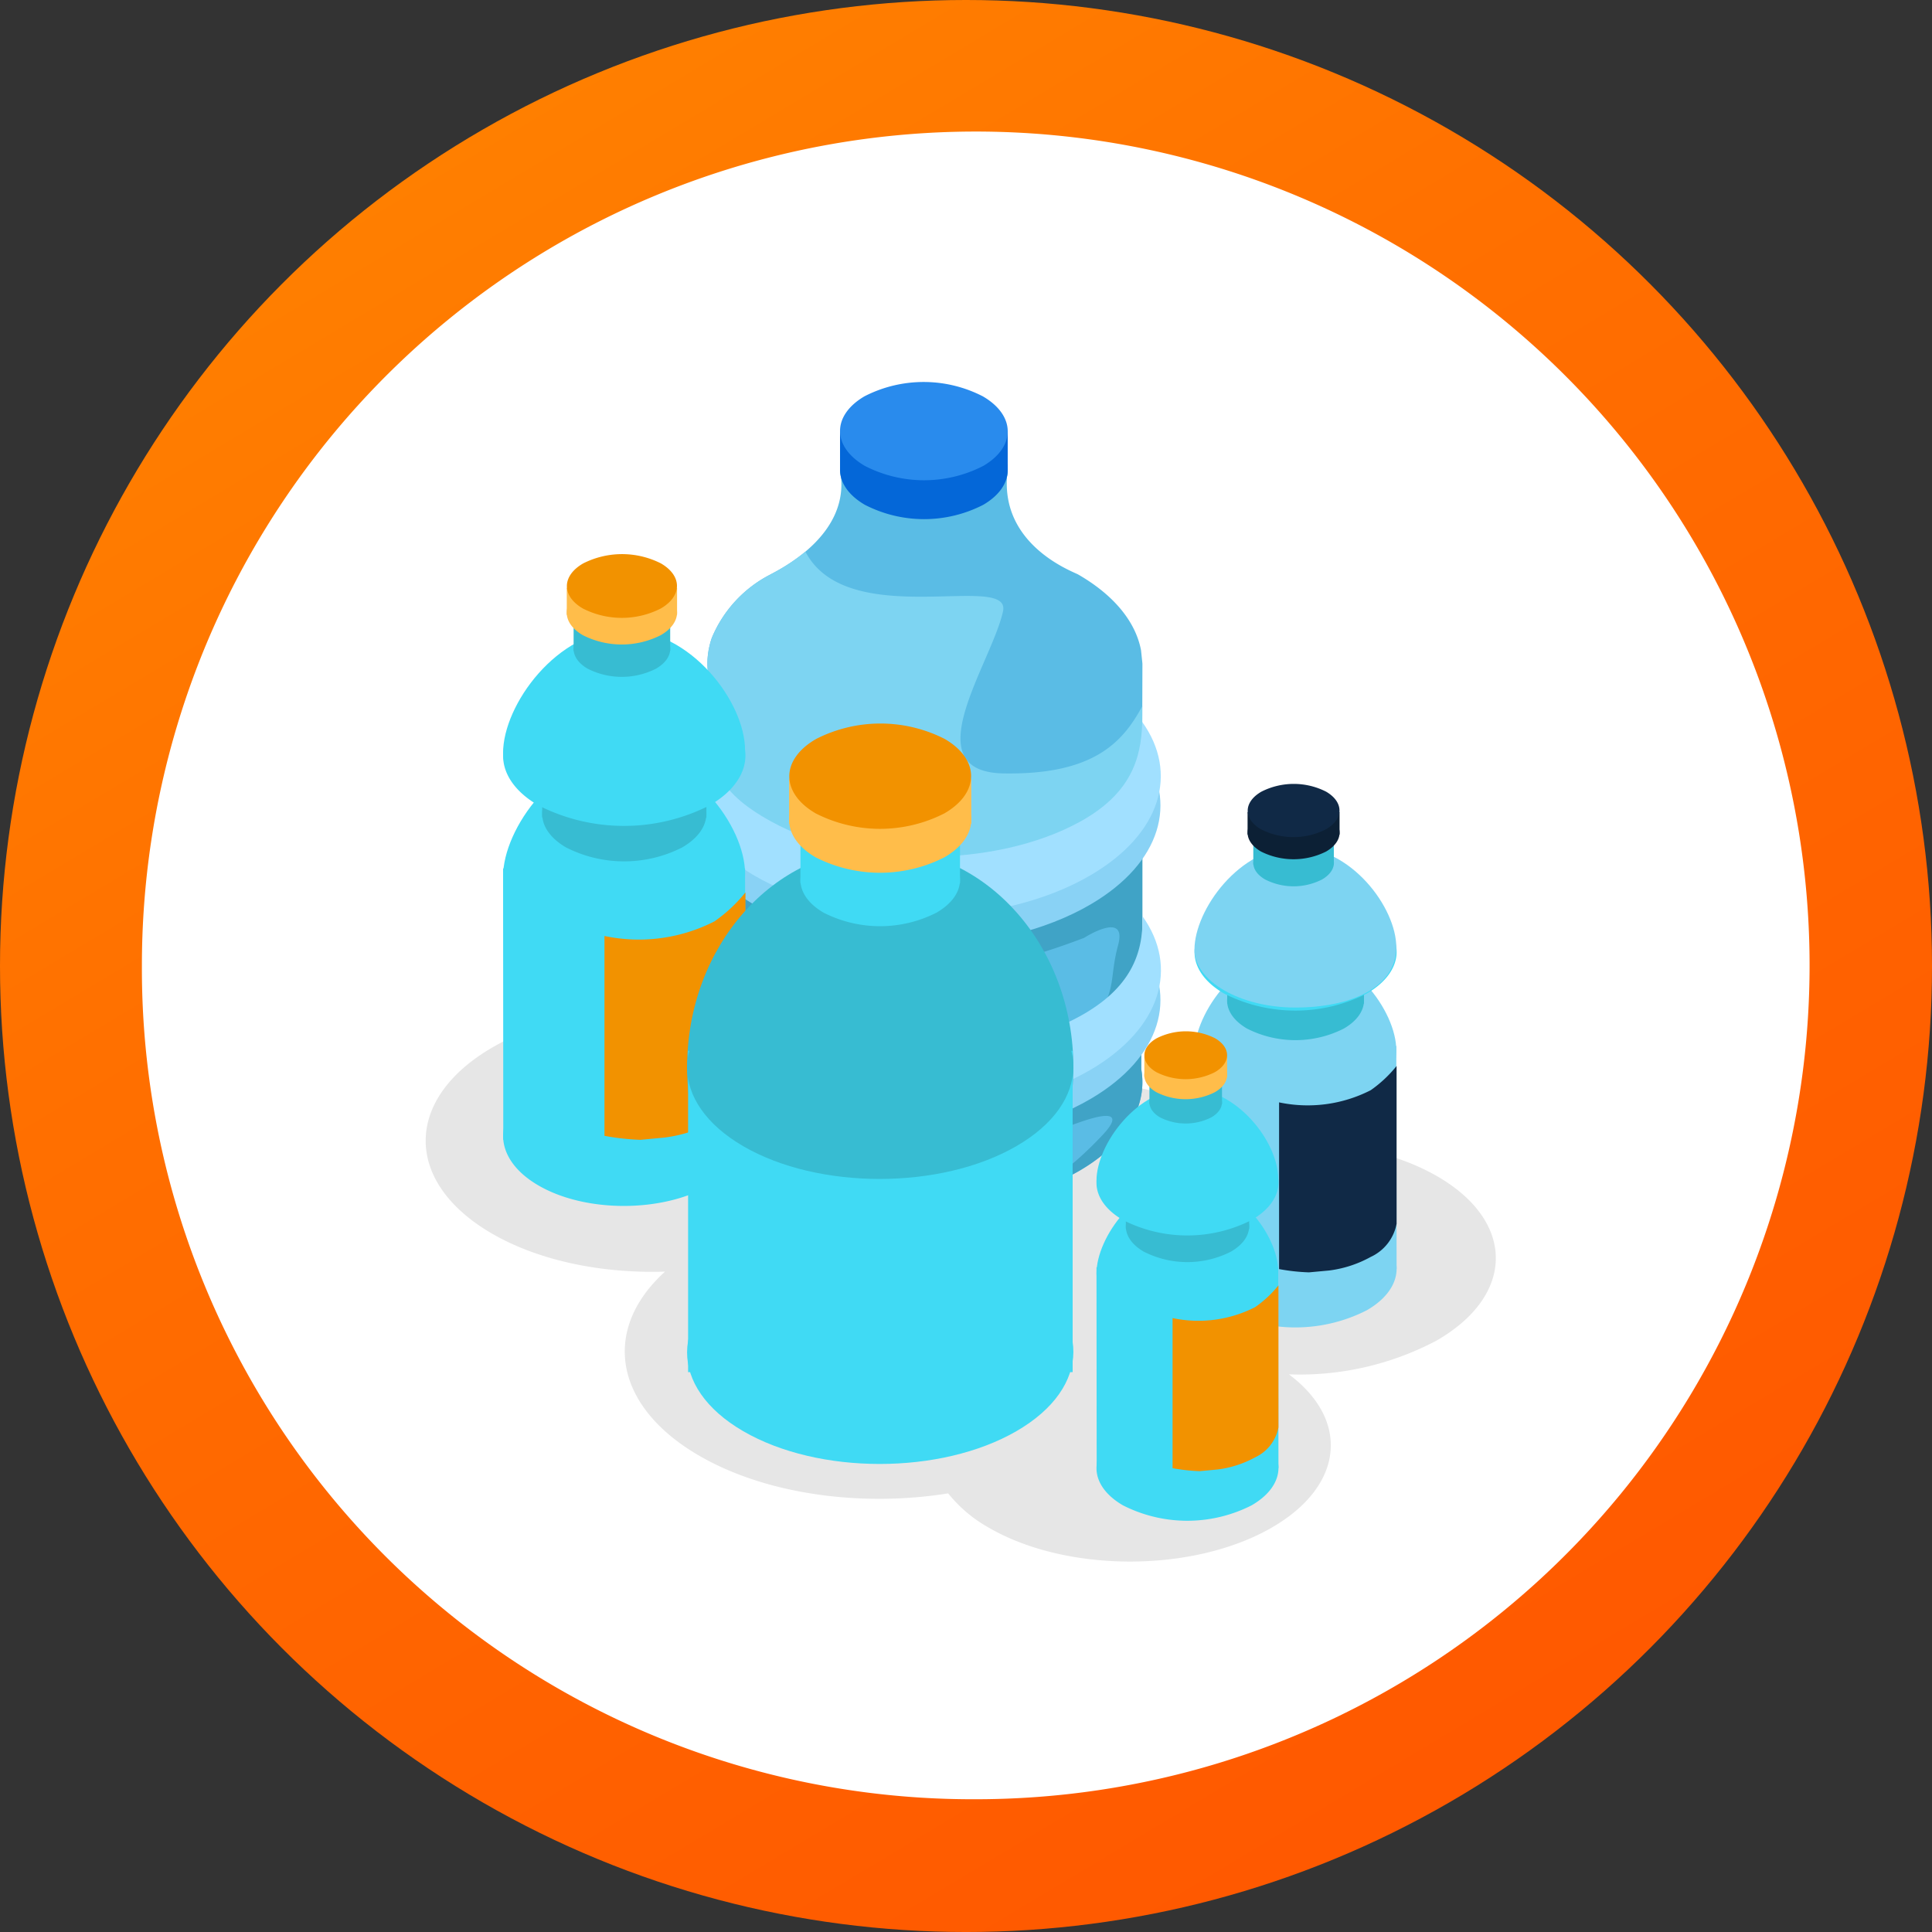 <svg xmlns="http://www.w3.org/2000/svg" xmlns:xlink="http://www.w3.org/1999/xlink" width="177.017" height="177.017" viewBox="0 0 177.017 177.017">
  <rect x="0" y="0" width="177.017" height="177.017" fill="#333333" stroke="none"/>
  <defs>
    <linearGradient id="linear-gradient" x1="0.059" y1="-0.237" x2="1.358" y2="1.933" gradientUnits="objectBoundingBox">
      <stop offset="0" stop-color="#ff9100"/>
      <stop offset="0.006" stop-color="#ff9000"/>
      <stop offset="0.264" stop-color="#ff7000"/>
      <stop offset="0.515" stop-color="#ff5a00"/>
      <stop offset="0.752" stop-color="#ff4c00"/>
      <stop offset="0.962" stop-color="#ff4800"/>
    </linearGradient>
  </defs>
  <g id="Grupo_102473" data-name="Grupo 102473" transform="translate(-1032.982 -718)">
    <circle id="Elipse_4581" data-name="Elipse 4581" cx="88.509" cy="88.509" r="88.509" transform="translate(1032.982 718)" fill="url(#linear-gradient)"/>
    <g id="Grupo_102449" data-name="Grupo 102449" transform="translate(1197.875 730.969) rotate(90)">
      <path id="Trazado_156338" data-name="Trazado 156338" d="M304.223,254.194a76.4,76.4,0,1,0-76.4,76.4A76.1,76.1,0,0,0,304.223,254.194Z" transform="translate(-152.339 -178.702)" fill="#fff"/>
    </g>
    <g id="Grupo_102451" data-name="Grupo 102451" transform="translate(922.183 499.853)">
      <path id="Trazado_158369" data-name="Trazado 158369" d="M242.522,325.944c-4.608-2.678-11.077-3.617-17.02-2.84a13.179,13.179,0,0,0-3.408-2.759c-7.143-4.151-18.759-4.151-25.946,0-3.83,2.21-5.609,5.152-5.375,8.048-.662.011-1.321.037-1.98.082,4.424-4.588,3.311-10.483-3.391-14.377-8.109-4.712-21.293-4.712-29.453,0s-8.2,12.35-.1,17.059c4.351,2.53,10.166,3.688,15.884,3.5-5.795,5.243-4.769,12.279,3.109,16.856,6.165,3.585,14.951,4.733,22.831,3.462a12.662,12.662,0,0,0,3.708,3.134c7.137,4.152,18.758,4.152,25.944,0,6.643-3.833,7.164-9.87,1.567-14.039a26.8,26.8,0,0,0,13.541-3.1C249.623,336.822,249.662,330.093,242.522,325.944Zm-28.017,13.641c.164.134.329.268.5.4-.131,0-.262-.009-.394-.01C214.584,339.843,214.543,339.715,214.505,339.585Z" opacity="0.1"/>
      <g id="Grupo_102017" data-name="Grupo 102017">
        <path id="Trazado_158370" data-name="Trazado 158370" d="M215.469,278.916l-.125-1.192c-.479-2.534-2.393-5-5.756-6.938-.48-.277-7.391-2.75-6.459-9.573l-7.695-.669.007.669h-7.675c1.125,5.97-5.638,9.142-6.373,9.568a11.47,11.47,0,0,0-5.375,5.81l-.01.005h.008a7.189,7.189,0,0,0-.29,1.128h-.011v.057a6.758,6.758,0,0,0,0,2.318v35.935c-.594,3.35,1.326,6.825,5.769,9.392,7.811,4.509,20.438,4.505,28.2-.005,4.387-2.55,6.276-6,5.68-9.326l.108-37.1Zm-19.951-11.564v.05h0Z" fill="#5abce5"/>
        <path id="Trazado_158371" data-name="Trazado 158371" d="M202.734,289.01c-8.279-.149-1.075-10.1-.035-14.849.806-3.683-14.254,1.931-18.105-5.473a18.346,18.346,0,0,1-3.2,2.093,11.47,11.47,0,0,0-5.375,5.81l-.01.005h.008a7.189,7.189,0,0,0-.29,1.128h-.011v.057a6.758,6.758,0,0,0,0,2.318v14.656c10.743,10.52,29.877,2.175,37.676-.7a8.475,8.475,0,0,0,2.037-1.07l.029-10.138C213.682,286.154,210.992,289.157,202.734,289.01Z" fill="#7dd4f2"/>
        <path id="Trazado_158372" data-name="Trazado 158372" d="M215.361,316.1l.02-7.105-8.6,8.555-31.066-2.787v1.276a6.782,6.782,0,0,0-.09,1.511,10.617,10.617,0,0,0,6.211,4.056c5.234,1.471,16.487,4.313,23.943.976,7.907-3.538,7.573-2.091,6.125-.531-1.32,1.423-4.415,4.512-7.375,5.528a23.2,23.2,0,0,0,5.152-2.153C214.068,322.871,215.957,319.424,215.361,316.1Z" fill="#40a3c6"/>
        <path id="Trazado_158373" data-name="Trazado 158373" d="M183.471,305.711c8.24,2.437,15.627,2.576,26.65-1.631,0,0,4.01-2.576,3.12.68-.61,2.23-.385,3.612-1.079,5.049,1.011-1.079,2.223-2.354,3.311-3.489V291.647l-3.311,4.41-15.516,3.271-20.931-3.271v4.213A14.462,14.462,0,0,0,183.471,305.711Z" fill="#40a3c6"/>
        <g id="Grupo_102012" data-name="Grupo 102012">
          <path id="Trazado_158374" data-name="Trazado 158374" d="M200.861,258.03c3.011,1.758,3.028,4.607.037,6.365a11.857,11.857,0,0,1-10.865,0c-3.008-1.758-3.024-4.611-.035-6.369A11.85,11.85,0,0,1,200.861,258.03Z" fill="#5abce5"/>
        </g>
        <g id="Grupo_102013" data-name="Grupo 102013">
          <path id="Trazado_158375" data-name="Trazado 158375" d="M200.861,258.03c3.011,1.758,3.028,4.607.037,6.365a11.857,11.857,0,0,1-10.865,0c-3.008-1.758-3.024-4.611-.035-6.369A11.85,11.85,0,0,1,200.861,258.03Z" fill="#0467d8"/>
        </g>
        <g id="Grupo_102014" data-name="Grupo 102014">
          <path id="Trazado_158376" data-name="Trazado 158376" d="M215.41,286.95c.742,3.253-1.12,6.651-5.637,9.147-7.787,4.306-20.459,4.309-28.3,0-5.229-2.872-5.876-5.458-5.762-10.605-3.9,5.519-1.748,12.052,4.1,15.495,8.56,5.041,22.436,5.014,30.954,0C217.211,297.19,218.751,291.614,215.41,286.95Z" fill="#89d2f5"/>
          <path id="Trazado_158377" data-name="Trazado 158377" d="M215.453,284.294c-.074,3.507-1.163,6.634-5.68,9.13-7.787,4.306-20.459,4.311-28.3,0-5.229-2.873-5.876-5.459-5.762-10.607-3.9,5.52-1.748,12.052,4.1,15.495,8.56,5.041,22.436,5.015,30.954,0C217.211,294.518,218.793,288.957,215.453,284.294Z" fill="#a1e0ff"/>
        </g>
        <g id="Grupo_102015" data-name="Grupo 102015">
          <path id="Trazado_158378" data-name="Trazado 158378" d="M215.41,304.768c.742,3.254-1.12,6.65-5.637,9.147-7.787,4.307-20.459,4.31-28.3,0-5.229-2.873-5.876-5.459-5.762-10.606-3.9,5.518-1.748,12.051,4.1,15.5,8.56,5.042,22.436,5.013,30.954,0C217.211,315.01,218.751,309.432,215.41,304.768Z" fill="#89d2f5"/>
          <path id="Trazado_158379" data-name="Trazado 158379" d="M215.473,302.086c.106,3.534-1.183,6.658-5.7,9.156-7.787,4.307-20.459,4.31-28.3,0-5.229-2.872-5.876-5.457-5.762-10.6-3.9,5.517-1.748,12.05,4.1,15.495,8.56,5.04,22.436,5.013,30.954,0C217.211,312.336,218.812,306.75,215.473,302.086Z" fill="#a1e0ff"/>
        </g>
        <rect id="Rectángulo_35670" data-name="Rectángulo 35670" width="15.363" height="3.563" transform="translate(187.766 257.649)" fill="#0467d8"/>
        <g id="Grupo_102016" data-name="Grupo 102016">
          <path id="Trazado_158380" data-name="Trazado 158380" d="M200.861,254.467c3.011,1.758,3.028,4.606.037,6.364a11.851,11.851,0,0,1-10.865,0c-3.008-1.758-3.024-4.61-.035-6.368A11.847,11.847,0,0,1,200.861,254.467Z" fill="#298bed"/>
        </g>
      </g>
      <g id="Grupo_102028" data-name="Grupo 102028">
        <path id="Trazado_158381" data-name="Trazado 158381" d="M220.24,314.6c0,2.843,4.147,5.3,9.246,5.3s9.248-1.846,9.248-5.505-4.146-9.2-9.248-9.2S220.24,310.938,220.24,314.6Z" fill="#7dd4f2"/>
        <g id="Grupo_102018" data-name="Grupo 102018">
          <path id="Trazado_158382" data-name="Trazado 158382" d="M222.974,330.615c-3.621,2.1-3.636,5.49-.037,7.58a14.4,14.4,0,0,0,13.1,0c3.617-2.09,3.64-5.484.032-7.575A14.416,14.416,0,0,0,222.974,330.615Z" fill="#7dd4f2"/>
        </g>
        <path id="Trazado_158383" data-name="Trazado 158383" d="M220.269,334.725l18.491-.321-.025-20.418H220.24Z" fill="#7dd4f2"/>
        <g id="Grupo_102019" data-name="Grupo 102019">
          <path id="Trazado_158384" data-name="Trazado 158384" d="M225.084,307.249c-2.46,1.412-2.473,3.722-.024,5.142a9.8,9.8,0,0,0,8.861,0c2.462-1.42,2.47-3.73.036-5.142A9.8,9.8,0,0,0,225.084,307.249Z" fill="#37bcd2"/>
        </g>
        <g id="Grupo_102020" data-name="Grupo 102020">
          <path id="Trazado_158385" data-name="Trazado 158385" d="M225.084,301.8c-2.46,1.424-2.473,3.723-.024,5.135a9.736,9.736,0,0,0,8.861,0c2.462-1.412,2.47-3.711.036-5.135A9.785,9.785,0,0,0,225.084,301.8Z" fill="#37bcd2"/>
        </g>
        <rect id="Rectángulo_35671" data-name="Rectángulo 35671" width="12.532" height="6.454" transform="translate(223.24 303.644)" fill="#37bcd2"/>
        <g id="Grupo_102021" data-name="Grupo 102021">
          <path id="Trazado_158386" data-name="Trazado 158386" d="M222.974,301.585c-3.621,2.1-3.636,5.491-.037,7.586a14.442,14.442,0,0,0,13.1,0c3.617-2.1,3.64-5.49.032-7.586A14.462,14.462,0,0,0,222.974,301.585Z" fill="#40daf4"/>
        </g>
        <path id="Trazado_158387" data-name="Trazado 158387" d="M220.24,305.162c0,2.848,4.147,5.3,9.246,5.3s9.248-1.854,9.248-5.512-4.146-9.185-9.248-9.185S220.24,301.508,220.24,305.162Z" fill="#7dd4f2"/>
        <g id="Grupo_102027" data-name="Grupo 102027">
          <g id="Grupo_102022" data-name="Grupo 102022">
            <path id="Trazado_158388" data-name="Trazado 158388" d="M226.728,295.7c-1.451.836-1.46,2.186-.025,3.021a5.732,5.732,0,0,0,5.225.007c1.449-.842,1.449-2.192.019-3.028A5.775,5.775,0,0,0,226.728,295.7Z" fill="#37bcd2"/>
          </g>
          <g id="Grupo_102023" data-name="Grupo 102023">
            <path id="Trazado_158389" data-name="Trazado 158389" d="M226.681,292.584c-1.464.847-1.48,2.223-.02,3.076a5.87,5.87,0,0,0,5.3,0c1.474-.846,1.48-2.229.021-3.076A5.865,5.865,0,0,0,226.681,292.584Z" fill="#40daf4"/>
          </g>
          <rect id="Rectángulo_35672" data-name="Rectángulo 35672" width="7.379" height="3.033" transform="translate(225.631 294.331)" fill="#37bcd2"/>
          <g id="Grupo_102026" data-name="Grupo 102026">
            <g id="Grupo_102024" data-name="Grupo 102024">
              <path id="Trazado_158390" data-name="Trazado 158390" d="M226.348,292.715c-1.645.954-1.655,2.495-.017,3.45a6.648,6.648,0,0,0,5.966.005c1.652-.954,1.652-2.5.013-3.455A6.562,6.562,0,0,0,226.348,292.715Z" fill="#0c2035"/>
            </g>
            <rect id="Rectángulo_35673" data-name="Rectángulo 35673" width="8.427" height="2.063" transform="translate(225.107 292.552)" fill="#0c2035"/>
            <g id="Grupo_102025" data-name="Grupo 102025">
              <path id="Trazado_158391" data-name="Trazado 158391" d="M226.363,290.688c-1.65.959-1.66,2.5-.023,3.443a6.532,6.532,0,0,0,5.945,0c1.653-.949,1.653-2.486.025-3.445A6.537,6.537,0,0,0,226.363,290.688Z" fill="#102946"/>
            </g>
          </g>
        </g>
        <path id="Trazado_158392" data-name="Trazado 158392" d="M236.391,318.034a11.44,11.44,0,0,0,2.369-2.219v14.453a4.2,4.2,0,0,1-2.369,3.042,10.629,10.629,0,0,1-3.805,1.244l-1.853.171a18.047,18.047,0,0,1-2.74-.3V319.15A12.674,12.674,0,0,0,236.391,318.034Z" fill="#102946"/>
      </g>
      <g id="Grupo_102039" data-name="Grupo 102039">
        <path id="Trazado_158393" data-name="Trazado 158393" d="M156.893,298.44c0,3.415,4.966,6.356,11.085,6.356s11.086-2.221,11.086-6.6-4.962-11.017-11.086-11.017S156.893,294.058,156.893,298.44Z" fill="#40daf4"/>
        <g id="Grupo_102029" data-name="Grupo 102029">
          <path id="Trazado_158394" data-name="Trazado 158394" d="M160.171,317.655c-4.347,2.512-4.368,6.584-.05,9.1s11.349,2.511,15.7,0,4.367-6.584.053-9.094A17.3,17.3,0,0,0,160.171,317.655Z" fill="#40daf4"/>
        </g>
        <path id="Trazado_158395" data-name="Trazado 158395" d="M156.912,322.582l22.188-.38-.035-24.488H156.893Z" fill="#40daf4"/>
        <g id="Grupo_102030" data-name="Grupo 102030">
          <path id="Trazado_158396" data-name="Trazado 158396" d="M162.7,289.632c-2.95,1.7-2.965,4.46-.036,6.161a11.725,11.725,0,0,0,10.636,0c2.947-1.7,2.96-4.461.033-6.157A11.716,11.716,0,0,0,162.7,289.632Z" fill="#37bcd2"/>
        </g>
        <g id="Grupo_102031" data-name="Grupo 102031">
          <path id="Trazado_158397" data-name="Trazado 158397" d="M162.7,283.1c-2.95,1.7-2.965,4.461-.036,6.162a11.728,11.728,0,0,0,10.636,0c2.947-1.7,2.96-4.458.033-6.161A11.713,11.713,0,0,0,162.7,283.1Z" fill="#37bcd2"/>
        </g>
        <rect id="Rectángulo_35674" data-name="Rectángulo 35674" width="15.045" height="7.73" transform="translate(160.477 285.315)" fill="#37bcd2"/>
        <g id="Grupo_102032" data-name="Grupo 102032">
          <path id="Trazado_158398" data-name="Trazado 158398" d="M160.171,282.844c-4.347,2.509-4.368,6.581-.05,9.092a17.3,17.3,0,0,0,15.7,0c4.352-2.511,4.367-6.583.053-9.092A17.292,17.292,0,0,0,160.171,282.844Z" fill="#40daf4"/>
        </g>
        <path id="Trazado_158399" data-name="Trazado 158399" d="M156.893,287.129c0,3.41,4.966,6.351,11.085,6.351s11.086-2.216,11.086-6.6-4.962-11.02-11.086-11.02S156.893,282.744,156.893,287.129Z" fill="#40daf4"/>
        <g id="Grupo_102038" data-name="Grupo 102038">
          <g id="Grupo_102033" data-name="Grupo 102033">
            <path id="Trazado_158400" data-name="Trazado 158400" d="M164.658,275.784c-1.73,1-1.741,2.625-.019,3.629a6.907,6.907,0,0,0,6.265,0c1.735-1,1.74-2.627.016-3.629A6.9,6.9,0,0,0,164.658,275.784Z" fill="#37bcd2"/>
          </g>
          <g id="Grupo_102034" data-name="Grupo 102034">
            <path id="Trazado_158401" data-name="Trazado 158401" d="M164.614,272.049c-1.762,1.017-1.77,2.666-.022,3.681a7,7,0,0,0,6.358,0c1.763-1.015,1.769-2.664.02-3.681A7.008,7.008,0,0,0,164.614,272.049Z" fill="#40daf4"/>
          </g>
          <rect id="Rectángulo_35675" data-name="Rectángulo 35675" width="8.85" height="3.637" transform="translate(163.355 274.145)" fill="#37bcd2"/>
          <g id="Grupo_102037" data-name="Grupo 102037">
            <g id="Grupo_102035" data-name="Grupo 102035">
              <path id="Trazado_158402" data-name="Trazado 158402" d="M164.223,272.2c-1.982,1.147-2,3-.028,4.142a7.893,7.893,0,0,0,7.149,0c1.981-1.144,1.986-2.995.021-4.142A7.879,7.879,0,0,0,164.223,272.2Z" fill="#ffbd4a"/>
            </g>
            <rect id="Rectángulo_35676" data-name="Rectángulo 35676" width="10.104" height="2.472" transform="translate(162.73 272.008)" fill="#ffbd4a"/>
            <g id="Grupo_102036" data-name="Grupo 102036">
              <path id="Trazado_158403" data-name="Trazado 158403" d="M164.227,269.772c-1.975,1.142-1.986,2.992-.02,4.13a7.853,7.853,0,0,0,7.131,0c1.974-1.141,1.985-2.991.019-4.133A7.878,7.878,0,0,0,164.227,269.772Z" fill="#f29200"/>
            </g>
          </g>
        </g>
        <path id="Trazado_158404" data-name="Trazado 158404" d="M176.254,302.571a13.628,13.628,0,0,0,2.846-2.657v17.325a5.082,5.082,0,0,1-2.846,3.653,12.814,12.814,0,0,1-4.563,1.48l-2.216.21a22.421,22.421,0,0,1-3.293-.366v-18.31A15.22,15.22,0,0,0,176.254,302.571Z" fill="#f29200"/>
      </g>
      <g id="Grupo_102047" data-name="Grupo 102047">
        <path id="Trazado_158405" data-name="Trazado 158405" d="M173.756,315.922c0,11.053,7.924,20.016,17.693,20.016s17.695-8.963,17.695-20.016-7.921-20.02-17.695-20.02S173.756,304.863,173.756,315.922Z" fill="#37bcd2"/>
        <g id="Grupo_102040" data-name="Grupo 102040">
          <path id="Trazado_158406" data-name="Trazado 158406" d="M178.978,334.778c-6.937,4.007-6.969,10.5-.082,14.5s18.094,4.008,25.028,0,6.963-10.491.081-14.491S185.911,330.776,178.978,334.778Z" fill="#40daf4"/>
        </g>
        <rect id="Rectángulo_35677" data-name="Rectángulo 35677" width="35.233" height="29.438" transform="translate(173.845 314.43)" fill="#40daf4"/>
        <g id="Grupo_102041" data-name="Grupo 102041">
          <path id="Trazado_158407" data-name="Trazado 158407" d="M178.978,308.671c-6.933,4-6.965,10.491-.084,14.493s18.09,4.005,25.024,0,6.971-10.49.084-14.493S185.911,304.666,178.978,308.671Z" fill="#37bcd2"/>
        </g>
        <g id="Grupo_102042" data-name="Grupo 102042">
          <path id="Trazado_158408" data-name="Trazado 158408" d="M186.295,295.781c-2.865,1.654-2.877,4.336-.032,5.988a11.4,11.4,0,0,0,10.34,0c2.863-1.652,2.875-4.337.03-5.991A11.4,11.4,0,0,0,186.295,295.781Z" fill="#40daf4"/>
        </g>
        <g id="Grupo_102043" data-name="Grupo 102043">
          <path id="Trazado_158409" data-name="Trazado 158409" d="M186.217,289.611c-2.908,1.68-2.924,4.4-.037,6.08a11.578,11.578,0,0,0,10.5,0c2.91-1.677,2.918-4.4.027-6.083A11.575,11.575,0,0,0,186.217,289.611Z" fill="#40daf4"/>
        </g>
        <rect id="Rectángulo_35678" data-name="Rectángulo 35678" width="14.619" height="6.005" transform="translate(184.139 293.073)" fill="#40daf4"/>
        <g id="Grupo_102046" data-name="Grupo 102046">
          <g id="Grupo_102044" data-name="Grupo 102044">
            <path id="Trazado_158410" data-name="Trazado 158410" d="M185.568,289.862c-3.271,1.891-3.286,4.949-.039,6.835a13.009,13.009,0,0,0,11.8,0c3.268-1.886,3.276-4.947.032-6.838A13.01,13.01,0,0,0,185.568,289.862Z" fill="#ffbd4a"/>
          </g>
          <rect id="Rectángulo_35679" data-name="Rectángulo 35679" width="16.689" height="4.082" transform="translate(183.102 289.542)" fill="#ffbd4a"/>
          <g id="Grupo_102045" data-name="Grupo 102045">
            <path id="Trazado_158411" data-name="Trazado 158411" d="M185.578,285.853c-3.268,1.883-3.281,4.937-.037,6.822a12.98,12.98,0,0,0,11.779,0c3.266-1.885,3.272-4.942.033-6.825A12.984,12.984,0,0,0,185.578,285.853Z" fill="#f29200"/>
          </g>
        </g>
      </g>
      <g id="Grupo_102058" data-name="Grupo 102058">
        <path id="Trazado_158412" data-name="Trazado 158412" d="M211.264,334.813c0,2.563,3.729,4.773,8.325,4.773s8.322-1.667,8.322-4.962-3.725-8.272-8.322-8.272S211.264,331.52,211.264,334.813Z" fill="#40daf4"/>
        <g id="Grupo_102048" data-name="Grupo 102048">
          <path id="Trazado_158413" data-name="Trazado 158413" d="M213.725,349.241c-3.266,1.886-3.284,4.944-.038,6.83a13,13,0,0,0,11.79,0c3.267-1.886,3.282-4.944.04-6.826A12.98,12.98,0,0,0,213.725,349.241Z" fill="#40daf4"/>
        </g>
        <path id="Trazado_158414" data-name="Trazado 158414" d="M211.281,352.94l16.656-.283-.026-18.391H211.264Z" fill="#40daf4"/>
        <g id="Grupo_102049" data-name="Grupo 102049">
          <path id="Trazado_158415" data-name="Trazado 158415" d="M215.623,328.2c-2.216,1.278-2.227,3.35-.029,4.627a8.8,8.8,0,0,0,7.988,0c2.215-1.277,2.224-3.349.025-4.624A8.8,8.8,0,0,0,215.623,328.2Z" fill="#37bcd2"/>
        </g>
        <g id="Grupo_102050" data-name="Grupo 102050">
          <path id="Trazado_158416" data-name="Trazado 158416" d="M215.623,323.294c-2.216,1.279-2.227,3.351-.029,4.629a8.822,8.822,0,0,0,7.988,0c2.215-1.278,2.224-3.35.025-4.626A8.8,8.8,0,0,0,215.623,323.294Z" fill="#37bcd2"/>
        </g>
        <rect id="Rectángulo_35680" data-name="Rectángulo 35680" width="11.298" height="5.809" transform="translate(213.952 324.954)" fill="#37bcd2"/>
        <g id="Grupo_102051" data-name="Grupo 102051">
          <path id="Trazado_158417" data-name="Trazado 158417" d="M213.725,323.1c-3.266,1.885-3.284,4.942-.038,6.83a12.994,12.994,0,0,0,11.79,0c3.267-1.888,3.282-4.945.04-6.83A12.986,12.986,0,0,0,213.725,323.1Z" fill="#40daf4"/>
        </g>
        <path id="Trazado_158418" data-name="Trazado 158418" d="M211.264,326.317c0,2.563,3.729,4.771,8.325,4.771s8.322-1.666,8.322-4.958-3.725-8.276-8.322-8.276S211.264,323.023,211.264,326.317Z" fill="#40daf4"/>
        <g id="Grupo_102057" data-name="Grupo 102057">
          <g id="Grupo_102052" data-name="Grupo 102052">
            <path id="Trazado_158419" data-name="Trazado 158419" d="M217.1,317.8c-1.3.752-1.307,1.97-.016,2.723a5.184,5.184,0,0,0,4.7,0c1.3-.752,1.3-1.971.014-2.723A5.174,5.174,0,0,0,217.1,317.8Z" fill="#37bcd2"/>
          </g>
          <g id="Grupo_102053" data-name="Grupo 102053">
            <path id="Trazado_158420" data-name="Trazado 158420" d="M217.06,314.993c-1.322.764-1.332,2-.017,2.766a5.268,5.268,0,0,0,4.777,0c1.324-.762,1.324-2,.012-2.766A5.26,5.26,0,0,0,217.06,314.993Z" fill="#40daf4"/>
          </g>
          <rect id="Rectángulo_35681" data-name="Rectángulo 35681" width="6.648" height="2.728" transform="translate(216.115 316.568)" fill="#37bcd2"/>
          <g id="Grupo_102056" data-name="Grupo 102056">
            <g id="Grupo_102054" data-name="Grupo 102054">
              <path id="Trazado_158421" data-name="Trazado 158421" d="M216.766,315.106c-1.487.861-1.5,2.249-.02,3.109a5.911,5.911,0,0,0,5.367,0c1.489-.857,1.493-2.248.018-3.109A5.919,5.919,0,0,0,216.766,315.106Z" fill="#ffbd4a"/>
            </g>
            <rect id="Rectángulo_35682" data-name="Rectángulo 35682" width="7.585" height="1.857" transform="translate(215.647 314.961)" fill="#ffbd4a"/>
            <g id="Grupo_102055" data-name="Grupo 102055">
              <path id="Trazado_158422" data-name="Trazado 158422" d="M216.768,313.283c-1.483.857-1.489,2.248-.016,3.1a5.919,5.919,0,0,0,5.359,0c1.485-.858,1.491-2.249.018-3.106A5.929,5.929,0,0,0,216.768,313.283Z" fill="#f29200"/>
            </g>
          </g>
        </g>
        <path id="Trazado_158423" data-name="Trazado 158423" d="M225.8,337.911a10.169,10.169,0,0,0,2.134-1.991v13.009a3.809,3.809,0,0,1-2.134,2.744,9.68,9.68,0,0,1-3.428,1.112l-1.662.155a16.956,16.956,0,0,1-2.476-.273V338.915A11.414,11.414,0,0,0,225.8,337.911Z" fill="#f29200"/>
      </g>
    </g>
  </g>
</svg>
